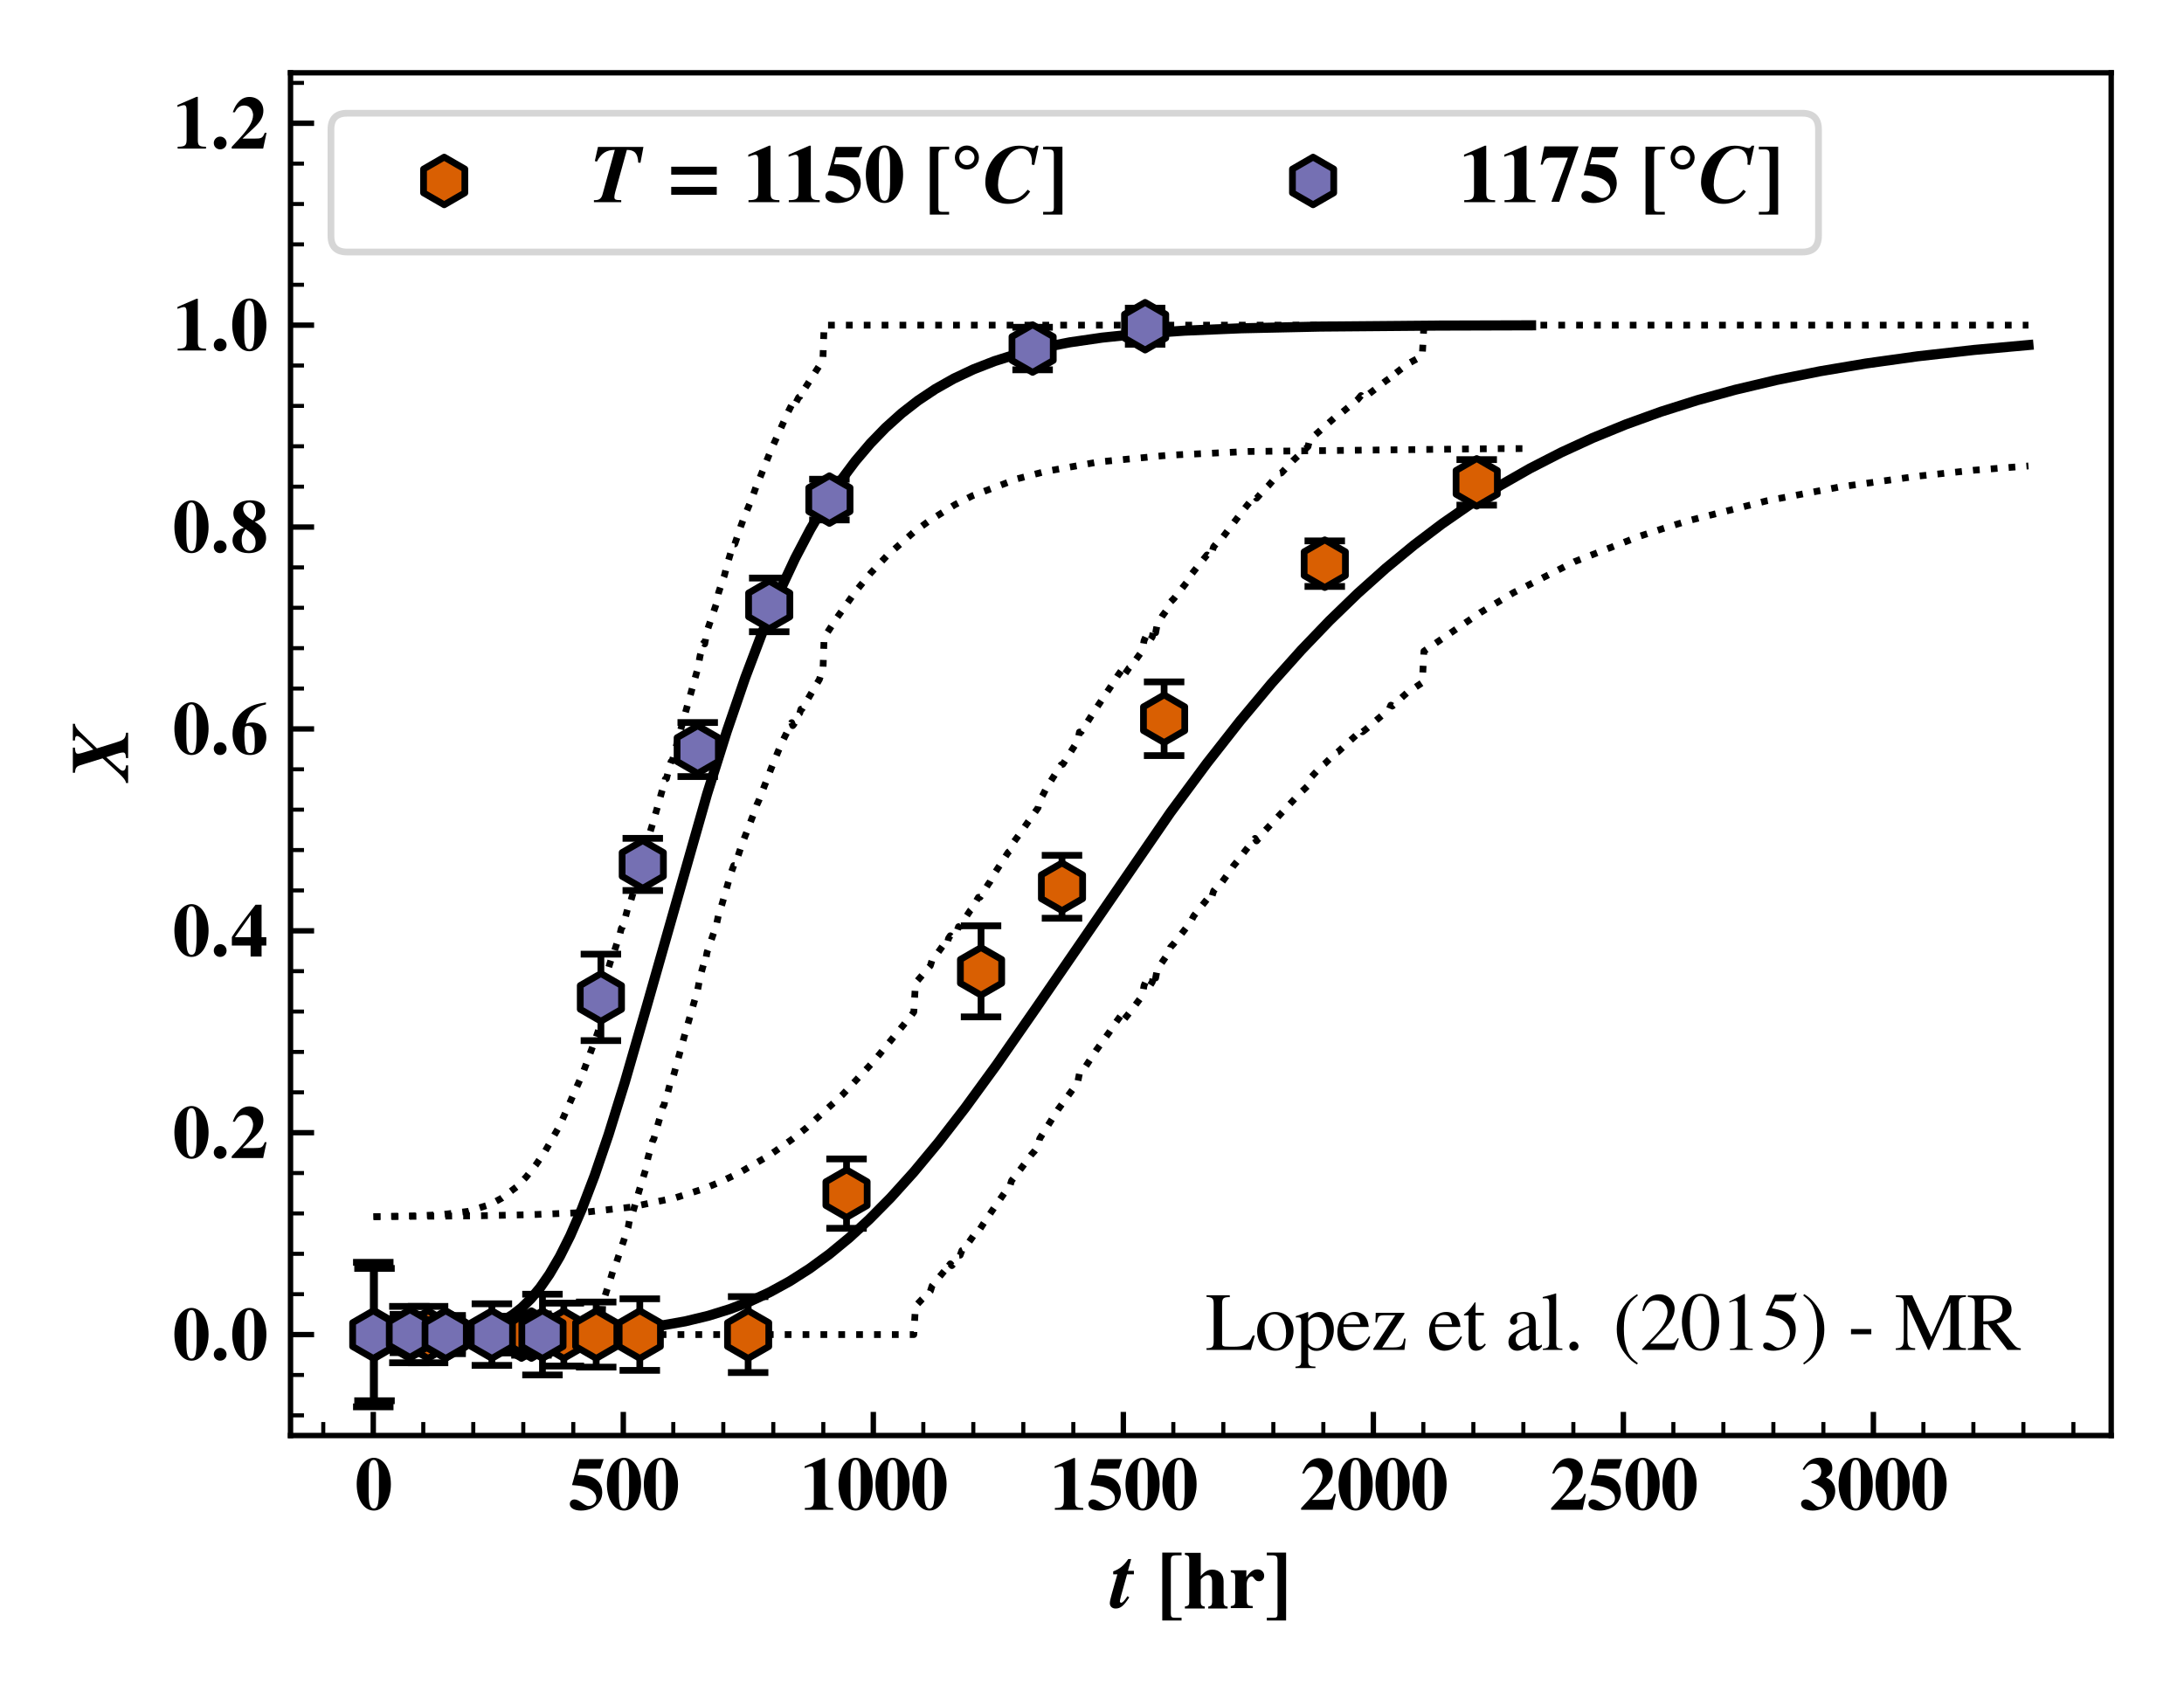 <?xml version="1.0" encoding="utf-8" standalone="no"?>
<!DOCTYPE svg PUBLIC "-//W3C//DTD SVG 1.1//EN"
  "http://www.w3.org/Graphics/SVG/1.1/DTD/svg11.dtd">
<svg xmlns:xlink="http://www.w3.org/1999/xlink" width="324pt" height="252pt" viewBox="0 0 324 252" xmlns="http://www.w3.org/2000/svg" version="1.1">
 <defs>
  <style type="text/css">*{stroke-linejoin: round; stroke-linecap: butt}</style>
 </defs>
 <g id="figure_1">
  <g id="patch_1">
   <path d="M 0 252 
L 324 252 
L 324 0 
L 0 0 
z
" style="fill: #ffffff"/>
  </g>
  <g id="axes_1">
   <g id="patch_2">
    <path d="M 43.098 212.997 
L 313.2 212.997 
L 313.2 10.8 
L 43.098 10.8 
z
" style="fill: #ffffff"/>
   </g>
   <g id="matplotlib.axis_1">
    <g id="xtick_1">
     <g id="line2d_1">
      <defs>
       <path id="me44747e621" d="M 0 0 
L 0 -3.5 
" style="stroke: #000000; stroke-width: 0.8"/>
      </defs>
      <g>
       <use xlink:href="#me44747e621" x="55.375" y="212.997" style="stroke: #000000; stroke-width: 0.8"/>
      </g>
     </g>
     <g id="text_1">
      <!-- $\mathdefault{0}$ -->
      <g transform="translate(52.648 224.02) scale(0.11 -0.11)">
       <defs>
        <path id="TeXGyreTermesX-Bold-30" d="M 3046 2166 
C 3046 3440 2426 4403 1600 4403 
C 1184 4403 762 4123 499 3664 
C 294 3313 154 2714 154 2185 
C 154 873 755 -64 1606 -64 
C 2432 -64 3046 886 3046 2166 
z
M 2035 1434 
C 2035 1058 1984 561 1926 389 
C 1856 203 1754 114 1606 114 
C 1286 114 1165 491 1165 1434 
L 1165 2892 
C 1165 3855 1286 4224 1594 4224 
C 1907 4224 2035 3829 2035 2892 
L 2035 1434 
z
" transform="scale(0.016)"/>
       </defs>
       <use xlink:href="#TeXGyreTermesX-Bold-30" transform="scale(0.996)"/>
      </g>
     </g>
    </g>
    <g id="xtick_2">
     <g id="line2d_2">
      <g>
       <use xlink:href="#me44747e621" x="92.466" y="212.997" style="stroke: #000000; stroke-width: 0.8"/>
      </g>
     </g>
     <g id="text_2">
      <!-- $\mathdefault{500}$ -->
      <g transform="translate(84.284 224.02) scale(0.11 -0.11)">
       <defs>
        <path id="TeXGyreTermesX-Bold-35" d="M 3008 4288 
L 947 4288 
L 326 2093 
C 934 2049 1197 2010 1478 1921 
C 2048 1743 2387 1381 2387 960 
C 2387 604 2106 324 1747 324 
C 1600 324 1427 400 1171 591 
C 896 795 704 877 538 877 
C 307 877 141 718 141 496 
C 141 159 512 -64 1082 -64 
C 2138 -64 2886 575 2886 1476 
C 2886 2140 2477 2652 1779 2850 
C 1536 2920 1338 2946 813 2946 
L 954 3481 
L 2733 3481 
L 3008 4288 
z
" transform="scale(0.016)"/>
       </defs>
       <use xlink:href="#TeXGyreTermesX-Bold-35" transform="scale(0.996)"/>
       <use xlink:href="#TeXGyreTermesX-Bold-30" transform="translate(49.813 0) scale(0.996)"/>
       <use xlink:href="#TeXGyreTermesX-Bold-30" transform="translate(99.626 0) scale(0.996)"/>
      </g>
     </g>
    </g>
    <g id="xtick_3">
     <g id="line2d_3">
      <g>
       <use xlink:href="#me44747e621" x="129.557" y="212.997" style="stroke: #000000; stroke-width: 0.8"/>
      </g>
     </g>
     <g id="text_3">
      <!-- $\mathdefault{1000}$ -->
      <g transform="translate(118.648 224.02) scale(0.11 -0.11)">
       <defs>
        <path id="TeXGyreTermesX-Bold-31" d="M 2829 0 
L 2829 159 
C 2246 159 2138 255 2138 746 
L 2138 4384 
L 2029 4384 
L 416 3686 
L 416 3521 
C 474 3540 525 3559 544 3572 
C 717 3635 877 3680 960 3680 
C 1120 3680 1190 3540 1190 3241 
L 1190 790 
C 1190 267 1062 159 429 159 
L 429 0 
L 2829 0 
z
" transform="scale(0.016)"/>
       </defs>
       <use xlink:href="#TeXGyreTermesX-Bold-31" transform="scale(0.996)"/>
       <use xlink:href="#TeXGyreTermesX-Bold-30" transform="translate(49.813 0) scale(0.996)"/>
       <use xlink:href="#TeXGyreTermesX-Bold-30" transform="translate(99.626 0) scale(0.996)"/>
       <use xlink:href="#TeXGyreTermesX-Bold-30" transform="translate(149.44 0) scale(0.996)"/>
      </g>
     </g>
    </g>
    <g id="xtick_4">
     <g id="line2d_4">
      <g>
       <use xlink:href="#me44747e621" x="166.648" y="212.997" style="stroke: #000000; stroke-width: 0.8"/>
      </g>
     </g>
     <g id="text_4">
      <!-- $\mathdefault{1500}$ -->
      <g transform="translate(155.738 224.02) scale(0.11 -0.11)">
       <use xlink:href="#TeXGyreTermesX-Bold-31" transform="scale(0.996)"/>
       <use xlink:href="#TeXGyreTermesX-Bold-35" transform="translate(49.813 0) scale(0.996)"/>
       <use xlink:href="#TeXGyreTermesX-Bold-30" transform="translate(99.626 0) scale(0.996)"/>
       <use xlink:href="#TeXGyreTermesX-Bold-30" transform="translate(149.44 0) scale(0.996)"/>
      </g>
     </g>
    </g>
    <g id="xtick_5">
     <g id="line2d_5">
      <g>
       <use xlink:href="#me44747e621" x="203.738" y="212.997" style="stroke: #000000; stroke-width: 0.8"/>
      </g>
     </g>
     <g id="text_5">
      <!-- $\mathdefault{2000}$ -->
      <g transform="translate(192.829 224.02) scale(0.11 -0.11)">
       <defs>
        <path id="TeXGyreTermesX-Bold-32" d="M 3059 1341 
L 2906 1341 
C 2720 884 2643 846 1990 846 
L 1024 846 
L 2061 1824 
C 2566 2301 2790 2726 2790 3210 
C 2790 3889 2298 4373 1606 4373 
C 1286 4373 979 4245 755 4016 
C 506 3768 378 3552 198 3075 
L 378 3075 
C 576 3469 813 3648 1158 3648 
C 1440 3648 1651 3527 1792 3298 
C 1869 3164 1920 2987 1920 2841 
C 1920 2561 1798 2211 1594 1900 
C 1267 1405 1043 1137 109 146 
L 109 0 
L 2771 0 
L 3059 1341 
z
" transform="scale(0.016)"/>
       </defs>
       <use xlink:href="#TeXGyreTermesX-Bold-32" transform="scale(0.996)"/>
       <use xlink:href="#TeXGyreTermesX-Bold-30" transform="translate(49.813 0) scale(0.996)"/>
       <use xlink:href="#TeXGyreTermesX-Bold-30" transform="translate(99.626 0) scale(0.996)"/>
       <use xlink:href="#TeXGyreTermesX-Bold-30" transform="translate(149.44 0) scale(0.996)"/>
      </g>
     </g>
    </g>
    <g id="xtick_6">
     <g id="line2d_6">
      <g>
       <use xlink:href="#me44747e621" x="240.829" y="212.997" style="stroke: #000000; stroke-width: 0.8"/>
      </g>
     </g>
     <g id="text_6">
      <!-- $\mathdefault{2500}$ -->
      <g transform="translate(229.92 224.02) scale(0.11 -0.11)">
       <use xlink:href="#TeXGyreTermesX-Bold-32" transform="scale(0.996)"/>
       <use xlink:href="#TeXGyreTermesX-Bold-35" transform="translate(49.813 0) scale(0.996)"/>
       <use xlink:href="#TeXGyreTermesX-Bold-30" transform="translate(99.626 0) scale(0.996)"/>
       <use xlink:href="#TeXGyreTermesX-Bold-30" transform="translate(149.44 0) scale(0.996)"/>
      </g>
     </g>
    </g>
    <g id="xtick_7">
     <g id="line2d_7">
      <g>
       <use xlink:href="#me44747e621" x="277.92" y="212.997" style="stroke: #000000; stroke-width: 0.8"/>
      </g>
     </g>
     <g id="text_7">
      <!-- $\mathdefault{3000}$ -->
      <g transform="translate(267.011 224.02) scale(0.11 -0.11)">
       <defs>
        <path id="TeXGyreTermesX-Bold-33" d="M 2995 1596 
C 2995 1889 2899 2164 2714 2387 
C 2579 2540 2470 2617 2214 2732 
C 2624 2981 2746 3165 2746 3541 
C 2746 4090 2355 4416 1702 4416 
C 1069 4416 589 4097 237 3440 
L 371 3364 
C 614 3753 826 3900 1158 3900 
C 1562 3900 1811 3645 1811 3242 
C 1811 2822 1587 2598 979 2406 
L 979 2297 
C 1510 2112 1722 2004 1952 1786 
C 2150 1601 2266 1314 2266 1007 
C 2266 548 2022 254 1638 254 
C 1485 254 1363 324 1152 528 
C 902 778 710 880 518 880 
C 275 880 102 728 102 510 
C 102 166 493 -64 1082 -64 
C 2150 -64 2995 664 2995 1596 
z
" transform="scale(0.016)"/>
       </defs>
       <use xlink:href="#TeXGyreTermesX-Bold-33" transform="scale(0.996)"/>
       <use xlink:href="#TeXGyreTermesX-Bold-30" transform="translate(49.813 0) scale(0.996)"/>
       <use xlink:href="#TeXGyreTermesX-Bold-30" transform="translate(99.626 0) scale(0.996)"/>
       <use xlink:href="#TeXGyreTermesX-Bold-30" transform="translate(149.44 0) scale(0.996)"/>
      </g>
     </g>
    </g>
    <g id="xtick_8">
     <g id="line2d_8">
      <defs>
       <path id="m2741f0bd1e" d="M 0 0 
L 0 -2 
" style="stroke: #000000; stroke-width: 0.6"/>
      </defs>
      <g>
       <use xlink:href="#m2741f0bd1e" x="47.957" y="212.997" style="stroke: #000000; stroke-width: 0.6"/>
      </g>
     </g>
    </g>
    <g id="xtick_9">
     <g id="line2d_9">
      <g>
       <use xlink:href="#m2741f0bd1e" x="62.793" y="212.997" style="stroke: #000000; stroke-width: 0.6"/>
      </g>
     </g>
    </g>
    <g id="xtick_10">
     <g id="line2d_10">
      <g>
       <use xlink:href="#m2741f0bd1e" x="70.212" y="212.997" style="stroke: #000000; stroke-width: 0.6"/>
      </g>
     </g>
    </g>
    <g id="xtick_11">
     <g id="line2d_11">
      <g>
       <use xlink:href="#m2741f0bd1e" x="77.63" y="212.997" style="stroke: #000000; stroke-width: 0.6"/>
      </g>
     </g>
    </g>
    <g id="xtick_12">
     <g id="line2d_12">
      <g>
       <use xlink:href="#m2741f0bd1e" x="85.048" y="212.997" style="stroke: #000000; stroke-width: 0.6"/>
      </g>
     </g>
    </g>
    <g id="xtick_13">
     <g id="line2d_13">
      <g>
       <use xlink:href="#m2741f0bd1e" x="99.884" y="212.997" style="stroke: #000000; stroke-width: 0.6"/>
      </g>
     </g>
    </g>
    <g id="xtick_14">
     <g id="line2d_14">
      <g>
       <use xlink:href="#m2741f0bd1e" x="107.302" y="212.997" style="stroke: #000000; stroke-width: 0.6"/>
      </g>
     </g>
    </g>
    <g id="xtick_15">
     <g id="line2d_15">
      <g>
       <use xlink:href="#m2741f0bd1e" x="114.72" y="212.997" style="stroke: #000000; stroke-width: 0.6"/>
      </g>
     </g>
    </g>
    <g id="xtick_16">
     <g id="line2d_16">
      <g>
       <use xlink:href="#m2741f0bd1e" x="122.139" y="212.997" style="stroke: #000000; stroke-width: 0.6"/>
      </g>
     </g>
    </g>
    <g id="xtick_17">
     <g id="line2d_17">
      <g>
       <use xlink:href="#m2741f0bd1e" x="136.975" y="212.997" style="stroke: #000000; stroke-width: 0.6"/>
      </g>
     </g>
    </g>
    <g id="xtick_18">
     <g id="line2d_18">
      <g>
       <use xlink:href="#m2741f0bd1e" x="144.393" y="212.997" style="stroke: #000000; stroke-width: 0.6"/>
      </g>
     </g>
    </g>
    <g id="xtick_19">
     <g id="line2d_19">
      <g>
       <use xlink:href="#m2741f0bd1e" x="151.811" y="212.997" style="stroke: #000000; stroke-width: 0.6"/>
      </g>
     </g>
    </g>
    <g id="xtick_20">
     <g id="line2d_20">
      <g>
       <use xlink:href="#m2741f0bd1e" x="159.229" y="212.997" style="stroke: #000000; stroke-width: 0.6"/>
      </g>
     </g>
    </g>
    <g id="xtick_21">
     <g id="line2d_21">
      <g>
       <use xlink:href="#m2741f0bd1e" x="174.066" y="212.997" style="stroke: #000000; stroke-width: 0.6"/>
      </g>
     </g>
    </g>
    <g id="xtick_22">
     <g id="line2d_22">
      <g>
       <use xlink:href="#m2741f0bd1e" x="181.484" y="212.997" style="stroke: #000000; stroke-width: 0.6"/>
      </g>
     </g>
    </g>
    <g id="xtick_23">
     <g id="line2d_23">
      <g>
       <use xlink:href="#m2741f0bd1e" x="188.902" y="212.997" style="stroke: #000000; stroke-width: 0.6"/>
      </g>
     </g>
    </g>
    <g id="xtick_24">
     <g id="line2d_24">
      <g>
       <use xlink:href="#m2741f0bd1e" x="196.32" y="212.997" style="stroke: #000000; stroke-width: 0.6"/>
      </g>
     </g>
    </g>
    <g id="xtick_25">
     <g id="line2d_25">
      <g>
       <use xlink:href="#m2741f0bd1e" x="211.156" y="212.997" style="stroke: #000000; stroke-width: 0.6"/>
      </g>
     </g>
    </g>
    <g id="xtick_26">
     <g id="line2d_26">
      <g>
       <use xlink:href="#m2741f0bd1e" x="218.575" y="212.997" style="stroke: #000000; stroke-width: 0.6"/>
      </g>
     </g>
    </g>
    <g id="xtick_27">
     <g id="line2d_27">
      <g>
       <use xlink:href="#m2741f0bd1e" x="225.993" y="212.997" style="stroke: #000000; stroke-width: 0.6"/>
      </g>
     </g>
    </g>
    <g id="xtick_28">
     <g id="line2d_28">
      <g>
       <use xlink:href="#m2741f0bd1e" x="233.411" y="212.997" style="stroke: #000000; stroke-width: 0.6"/>
      </g>
     </g>
    </g>
    <g id="xtick_29">
     <g id="line2d_29">
      <g>
       <use xlink:href="#m2741f0bd1e" x="248.247" y="212.997" style="stroke: #000000; stroke-width: 0.6"/>
      </g>
     </g>
    </g>
    <g id="xtick_30">
     <g id="line2d_30">
      <g>
       <use xlink:href="#m2741f0bd1e" x="255.665" y="212.997" style="stroke: #000000; stroke-width: 0.6"/>
      </g>
     </g>
    </g>
    <g id="xtick_31">
     <g id="line2d_31">
      <g>
       <use xlink:href="#m2741f0bd1e" x="263.084" y="212.997" style="stroke: #000000; stroke-width: 0.6"/>
      </g>
     </g>
    </g>
    <g id="xtick_32">
     <g id="line2d_32">
      <g>
       <use xlink:href="#m2741f0bd1e" x="270.502" y="212.997" style="stroke: #000000; stroke-width: 0.6"/>
      </g>
     </g>
    </g>
    <g id="xtick_33">
     <g id="line2d_33">
      <g>
       <use xlink:href="#m2741f0bd1e" x="285.338" y="212.997" style="stroke: #000000; stroke-width: 0.6"/>
      </g>
     </g>
    </g>
    <g id="xtick_34">
     <g id="line2d_34">
      <g>
       <use xlink:href="#m2741f0bd1e" x="292.756" y="212.997" style="stroke: #000000; stroke-width: 0.6"/>
      </g>
     </g>
    </g>
    <g id="xtick_35">
     <g id="line2d_35">
      <g>
       <use xlink:href="#m2741f0bd1e" x="300.174" y="212.997" style="stroke: #000000; stroke-width: 0.6"/>
      </g>
     </g>
    </g>
    <g id="xtick_36">
     <g id="line2d_36">
      <g>
       <use xlink:href="#m2741f0bd1e" x="307.593" y="212.997" style="stroke: #000000; stroke-width: 0.6"/>
      </g>
     </g>
    </g>
    <g id="text_8">
     <!-- $t$ \textbf{[hr]} -->
     <g transform="translate(164.777 238.606) scale(0.12 -0.12)">
      <defs>
       <path id="NewTXBMI-74" d="M 1440 837 
L 1299 926 
C 1082 588 915 415 813 415 
C 762 415 710 460 710 511 
C 710 632 826 1073 1056 1864 
L 1267 2624 
L 1798 2624 
L 1798 2893 
L 1338 2893 
L 1587 3808 
L 1363 3808 
C 1018 3303 698 3037 192 2848 
L 192 2624 
L 518 2624 
L 83 1105 
C -13 773 -70 499 -70 383 
C -70 135 109 -32 378 -32 
C 762 -32 1018 180 1440 837 
z
" transform="scale(0.016)"/>
       <path id="TeXGyreTermesX-Bold-5b" d="M 1926 -960 
L 1926 -750 
L 1414 -750 
C 1152 -750 1094 -686 1094 -413 
L 1094 3650 
C 1094 4020 1165 4096 1523 4096 
L 1926 4096 
L 1926 4306 
L 429 4306 
L 429 -960 
L 1926 -960 
z
" transform="scale(0.016)"/>
       <path id="TeXGyreTermesX-Bold-68" d="M 3418 -32 
L 3418 121 
C 3187 140 3104 235 3104 503 
L 3104 2086 
C 3104 2635 2765 2986 2240 2986 
C 1901 2986 1664 2859 1331 2490 
L 1331 4288 
L 102 4288 
L 102 4134 
C 397 4076 442 4024 442 3763 
L 442 504 
C 442 236 390 178 102 121 
L 102 -32 
L 1645 -32 
L 1645 121 
C 1408 152 1331 249 1331 485 
L 1331 2190 
C 1331 2216 1376 2279 1440 2336 
C 1581 2484 1734 2560 1882 2560 
C 2106 2560 2214 2387 2214 2030 
L 2214 484 
C 2214 249 2131 146 1914 121 
L 1914 -32 
L 3418 -32 
z
" transform="scale(0.016)"/>
       <path id="TeXGyreTermesX-Bold-72" d="M 2778 2512 
C 2778 2798 2560 3008 2259 3008 
C 1939 3008 1696 2836 1395 2410 
L 1395 2932 
L 186 2932 
L 186 2779 
C 461 2741 531 2658 531 2404 
L 531 533 
C 531 272 467 203 186 152 
L 186 0 
L 1888 0 
L 1888 165 
C 1498 165 1421 248 1421 645 
L 1421 1854 
C 1421 2186 1600 2461 1811 2461 
C 1862 2461 1920 2417 1990 2315 
C 2112 2143 2208 2086 2374 2086 
C 2611 2086 2778 2264 2778 2512 
z
" transform="scale(0.016)"/>
       <path id="TeXGyreTermesX-Bold-5d" d="M 1702 -960 
L 1702 4306 
L 205 4306 
L 205 4096 
L 608 4096 
C 966 4096 1037 4020 1037 3650 
L 1037 -413 
C 1037 -693 986 -750 717 -750 
L 205 -750 
L 205 -960 
L 1702 -960 
z
" transform="scale(0.016)"/>
      </defs>
      <use xlink:href="#NewTXBMI-74" transform="scale(0.996)"/>
      <use xlink:href="#TeXGyreTermesX-Bold-5b" transform="translate(56.887 0) scale(0.996)"/>
      <use xlink:href="#TeXGyreTermesX-Bold-68" transform="translate(90.062 0) scale(0.996)"/>
      <use xlink:href="#TeXGyreTermesX-Bold-72" transform="translate(145.455 0) scale(0.996)"/>
      <use xlink:href="#TeXGyreTermesX-Bold-5d" transform="translate(189.689 0) scale(0.996)"/>
     </g>
    </g>
   </g>
   <g id="matplotlib.axis_2">
    <g id="ytick_1">
     <g id="line2d_37">
      <defs>
       <path id="ma5370ecc7b" d="M 0 0 
L 3.5 0 
" style="stroke: #000000; stroke-width: 0.8"/>
      </defs>
      <g>
       <use xlink:href="#ma5370ecc7b" x="43.098" y="198.02" style="stroke: #000000; stroke-width: 0.8"/>
      </g>
     </g>
     <g id="text_9">
      <!-- $\mathdefault{0.0}$ -->
      <g transform="translate(25.601 201.781) scale(0.11 -0.11)">
       <defs>
        <path id="NewTXBMI-93" d="M 1344 473 
C 1344 768 1101 1017 800 1017 
C 493 1017 262 761 262 473 
C 262 173 493 -64 800 -64 
C 1101 -64 1344 166 1344 473 
z
" transform="scale(0.016)"/>
       </defs>
       <use xlink:href="#TeXGyreTermesX-Bold-30" transform="scale(0.996)"/>
       <use xlink:href="#NewTXBMI-93" transform="translate(51.407 0) scale(0.996)"/>
       <use xlink:href="#TeXGyreTermesX-Bold-30" transform="translate(78.007 0) scale(0.996)"/>
      </g>
     </g>
    </g>
    <g id="ytick_2">
     <g id="line2d_38">
      <g>
       <use xlink:href="#ma5370ecc7b" x="43.098" y="168.064" style="stroke: #000000; stroke-width: 0.8"/>
      </g>
     </g>
     <g id="text_10">
      <!-- $\mathdefault{0.2}$ -->
      <g transform="translate(25.601 171.826) scale(0.11 -0.11)">
       <use xlink:href="#TeXGyreTermesX-Bold-30" transform="scale(0.996)"/>
       <use xlink:href="#NewTXBMI-93" transform="translate(51.407 0) scale(0.996)"/>
       <use xlink:href="#TeXGyreTermesX-Bold-32" transform="translate(78.007 0) scale(0.996)"/>
      </g>
     </g>
    </g>
    <g id="ytick_3">
     <g id="line2d_39">
      <g>
       <use xlink:href="#ma5370ecc7b" x="43.098" y="138.109" style="stroke: #000000; stroke-width: 0.8"/>
      </g>
     </g>
     <g id="text_11">
      <!-- $\mathdefault{0.4}$ -->
      <g transform="translate(25.601 141.871) scale(0.11 -0.11)">
       <defs>
        <path id="TeXGyreTermesX-Bold-34" d="M 3040 896 
L 3040 1602 
L 2637 1602 
L 2637 4352 
L 2125 4352 
L 1747 3863 
C 928 2803 506 2219 122 1615 
L 122 896 
L 1709 896 
L 1709 -32 
L 2637 -32 
L 2637 896 
L 3040 896 
z
M 1722 1602 
L 384 1602 
L 1722 3488 
L 1722 1602 
z
" transform="scale(0.016)"/>
       </defs>
       <use xlink:href="#TeXGyreTermesX-Bold-30" transform="scale(0.996)"/>
       <use xlink:href="#NewTXBMI-93" transform="translate(51.407 0) scale(0.996)"/>
       <use xlink:href="#TeXGyreTermesX-Bold-34" transform="translate(78.007 0) scale(0.996)"/>
      </g>
     </g>
    </g>
    <g id="ytick_4">
     <g id="line2d_40">
      <g>
       <use xlink:href="#ma5370ecc7b" x="43.098" y="108.154" style="stroke: #000000; stroke-width: 0.8"/>
      </g>
     </g>
     <g id="text_12">
      <!-- $\mathdefault{0.6}$ -->
      <g transform="translate(25.601 111.916) scale(0.11 -0.11)">
       <defs>
        <path id="TeXGyreTermesX-Bold-36" d="M 3040 1427 
C 3040 2193 2573 2688 1843 2688 
C 1638 2688 1498 2663 1306 2580 
C 1542 3515 2074 4030 3008 4221 
L 3008 4387 
C 2157 4266 1760 4126 1274 3796 
C 557 3307 179 2596 179 1752 
C 179 654 768 -64 1664 -64 
C 2458 -64 3040 564 3040 1427 
z
M 2067 1046 
C 2067 298 1990 108 1677 108 
C 1530 108 1414 172 1350 291 
C 1242 501 1178 964 1178 1553 
C 1178 1946 1216 2307 1261 2339 
C 1312 2377 1402 2402 1491 2402 
C 1920 2402 2067 2054 2067 1046 
z
" transform="scale(0.016)"/>
       </defs>
       <use xlink:href="#TeXGyreTermesX-Bold-30" transform="scale(0.996)"/>
       <use xlink:href="#NewTXBMI-93" transform="translate(51.407 0) scale(0.996)"/>
       <use xlink:href="#TeXGyreTermesX-Bold-36" transform="translate(78.007 0) scale(0.996)"/>
      </g>
     </g>
    </g>
    <g id="ytick_5">
     <g id="line2d_41">
      <g>
       <use xlink:href="#ma5370ecc7b" x="43.098" y="78.199" style="stroke: #000000; stroke-width: 0.8"/>
      </g>
     </g>
     <g id="text_13">
      <!-- $\mathdefault{0.8}$ -->
      <g transform="translate(25.601 81.961) scale(0.11 -0.11)">
       <defs>
        <path id="TeXGyreTermesX-Bold-38" d="M 3021 1212 
C 3021 1768 2746 2164 2061 2597 
C 2675 2815 2931 3075 2931 3483 
C 2931 4051 2445 4409 1683 4409 
C 819 4409 250 3961 250 3292 
C 250 2814 506 2462 1139 2086 
C 774 1965 627 1881 461 1722 
C 275 1543 179 1301 179 1020 
C 179 370 723 -64 1536 -64 
C 2426 -64 3021 447 3021 1212 
z
M 2170 3439 
C 2170 3139 2118 2993 1907 2712 
C 1370 2986 1075 3337 1075 3694 
C 1075 3994 1306 4224 1606 4224 
C 1965 4224 2170 3937 2170 3439 
z
M 2131 829 
C 2131 402 1920 140 1574 140 
C 1184 140 954 478 954 1046 
C 954 1397 1024 1595 1280 1971 
C 1978 1505 2131 1301 2131 829 
z
" transform="scale(0.016)"/>
       </defs>
       <use xlink:href="#TeXGyreTermesX-Bold-30" transform="scale(0.996)"/>
       <use xlink:href="#NewTXBMI-93" transform="translate(51.407 0) scale(0.996)"/>
       <use xlink:href="#TeXGyreTermesX-Bold-38" transform="translate(78.007 0) scale(0.996)"/>
      </g>
     </g>
    </g>
    <g id="ytick_6">
     <g id="line2d_42">
      <g>
       <use xlink:href="#ma5370ecc7b" x="43.098" y="48.244" style="stroke: #000000; stroke-width: 0.8"/>
      </g>
     </g>
     <g id="text_14">
      <!-- $\mathdefault{1.0}$ -->
      <g transform="translate(25.601 52.006) scale(0.11 -0.11)">
       <use xlink:href="#TeXGyreTermesX-Bold-31" transform="scale(0.996)"/>
       <use xlink:href="#NewTXBMI-93" transform="translate(51.407 0) scale(0.996)"/>
       <use xlink:href="#TeXGyreTermesX-Bold-30" transform="translate(78.007 0) scale(0.996)"/>
      </g>
     </g>
    </g>
    <g id="ytick_7">
     <g id="line2d_43">
      <g>
       <use xlink:href="#ma5370ecc7b" x="43.098" y="18.289" style="stroke: #000000; stroke-width: 0.8"/>
      </g>
     </g>
     <g id="text_15">
      <!-- $\mathdefault{1.2}$ -->
      <g transform="translate(25.601 22.05) scale(0.11 -0.11)">
       <use xlink:href="#TeXGyreTermesX-Bold-31" transform="scale(0.996)"/>
       <use xlink:href="#NewTXBMI-93" transform="translate(51.407 0) scale(0.996)"/>
       <use xlink:href="#TeXGyreTermesX-Bold-32" transform="translate(78.007 0) scale(0.996)"/>
      </g>
     </g>
    </g>
    <g id="ytick_8">
     <g id="line2d_44">
      <defs>
       <path id="m302e89a4fc" d="M 0 0 
L 2 0 
" style="stroke: #000000; stroke-width: 0.6"/>
      </defs>
      <g>
       <use xlink:href="#m302e89a4fc" x="43.098" y="210.002" style="stroke: #000000; stroke-width: 0.6"/>
      </g>
     </g>
    </g>
    <g id="ytick_9">
     <g id="line2d_45">
      <g>
       <use xlink:href="#m302e89a4fc" x="43.098" y="204.011" style="stroke: #000000; stroke-width: 0.6"/>
      </g>
     </g>
    </g>
    <g id="ytick_10">
     <g id="line2d_46">
      <g>
       <use xlink:href="#m302e89a4fc" x="43.098" y="192.029" style="stroke: #000000; stroke-width: 0.6"/>
      </g>
     </g>
    </g>
    <g id="ytick_11">
     <g id="line2d_47">
      <g>
       <use xlink:href="#m302e89a4fc" x="43.098" y="186.038" style="stroke: #000000; stroke-width: 0.6"/>
      </g>
     </g>
    </g>
    <g id="ytick_12">
     <g id="line2d_48">
      <g>
       <use xlink:href="#m302e89a4fc" x="43.098" y="180.047" style="stroke: #000000; stroke-width: 0.6"/>
      </g>
     </g>
    </g>
    <g id="ytick_13">
     <g id="line2d_49">
      <g>
       <use xlink:href="#m302e89a4fc" x="43.098" y="174.055" style="stroke: #000000; stroke-width: 0.6"/>
      </g>
     </g>
    </g>
    <g id="ytick_14">
     <g id="line2d_50">
      <g>
       <use xlink:href="#m302e89a4fc" x="43.098" y="162.073" style="stroke: #000000; stroke-width: 0.6"/>
      </g>
     </g>
    </g>
    <g id="ytick_15">
     <g id="line2d_51">
      <g>
       <use xlink:href="#m302e89a4fc" x="43.098" y="156.082" style="stroke: #000000; stroke-width: 0.6"/>
      </g>
     </g>
    </g>
    <g id="ytick_16">
     <g id="line2d_52">
      <g>
       <use xlink:href="#m302e89a4fc" x="43.098" y="150.091" style="stroke: #000000; stroke-width: 0.6"/>
      </g>
     </g>
    </g>
    <g id="ytick_17">
     <g id="line2d_53">
      <g>
       <use xlink:href="#m302e89a4fc" x="43.098" y="144.1" style="stroke: #000000; stroke-width: 0.6"/>
      </g>
     </g>
    </g>
    <g id="ytick_18">
     <g id="line2d_54">
      <g>
       <use xlink:href="#m302e89a4fc" x="43.098" y="132.118" style="stroke: #000000; stroke-width: 0.6"/>
      </g>
     </g>
    </g>
    <g id="ytick_19">
     <g id="line2d_55">
      <g>
       <use xlink:href="#m302e89a4fc" x="43.098" y="126.127" style="stroke: #000000; stroke-width: 0.6"/>
      </g>
     </g>
    </g>
    <g id="ytick_20">
     <g id="line2d_56">
      <g>
       <use xlink:href="#m302e89a4fc" x="43.098" y="120.136" style="stroke: #000000; stroke-width: 0.6"/>
      </g>
     </g>
    </g>
    <g id="ytick_21">
     <g id="line2d_57">
      <g>
       <use xlink:href="#m302e89a4fc" x="43.098" y="114.145" style="stroke: #000000; stroke-width: 0.6"/>
      </g>
     </g>
    </g>
    <g id="ytick_22">
     <g id="line2d_58">
      <g>
       <use xlink:href="#m302e89a4fc" x="43.098" y="102.163" style="stroke: #000000; stroke-width: 0.6"/>
      </g>
     </g>
    </g>
    <g id="ytick_23">
     <g id="line2d_59">
      <g>
       <use xlink:href="#m302e89a4fc" x="43.098" y="96.172" style="stroke: #000000; stroke-width: 0.6"/>
      </g>
     </g>
    </g>
    <g id="ytick_24">
     <g id="line2d_60">
      <g>
       <use xlink:href="#m302e89a4fc" x="43.098" y="90.181" style="stroke: #000000; stroke-width: 0.6"/>
      </g>
     </g>
    </g>
    <g id="ytick_25">
     <g id="line2d_61">
      <g>
       <use xlink:href="#m302e89a4fc" x="43.098" y="84.19" style="stroke: #000000; stroke-width: 0.6"/>
      </g>
     </g>
    </g>
    <g id="ytick_26">
     <g id="line2d_62">
      <g>
       <use xlink:href="#m302e89a4fc" x="43.098" y="72.208" style="stroke: #000000; stroke-width: 0.6"/>
      </g>
     </g>
    </g>
    <g id="ytick_27">
     <g id="line2d_63">
      <g>
       <use xlink:href="#m302e89a4fc" x="43.098" y="66.217" style="stroke: #000000; stroke-width: 0.6"/>
      </g>
     </g>
    </g>
    <g id="ytick_28">
     <g id="line2d_64">
      <g>
       <use xlink:href="#m302e89a4fc" x="43.098" y="60.226" style="stroke: #000000; stroke-width: 0.6"/>
      </g>
     </g>
    </g>
    <g id="ytick_29">
     <g id="line2d_65">
      <g>
       <use xlink:href="#m302e89a4fc" x="43.098" y="54.235" style="stroke: #000000; stroke-width: 0.6"/>
      </g>
     </g>
    </g>
    <g id="ytick_30">
     <g id="line2d_66">
      <g>
       <use xlink:href="#m302e89a4fc" x="43.098" y="42.253" style="stroke: #000000; stroke-width: 0.6"/>
      </g>
     </g>
    </g>
    <g id="ytick_31">
     <g id="line2d_67">
      <g>
       <use xlink:href="#m302e89a4fc" x="43.098" y="36.262" style="stroke: #000000; stroke-width: 0.6"/>
      </g>
     </g>
    </g>
    <g id="ytick_32">
     <g id="line2d_68">
      <g>
       <use xlink:href="#m302e89a4fc" x="43.098" y="30.271" style="stroke: #000000; stroke-width: 0.6"/>
      </g>
     </g>
    </g>
    <g id="ytick_33">
     <g id="line2d_69">
      <g>
       <use xlink:href="#m302e89a4fc" x="43.098" y="24.28" style="stroke: #000000; stroke-width: 0.6"/>
      </g>
     </g>
    </g>
    <g id="ytick_34">
     <g id="line2d_70">
      <g>
       <use xlink:href="#m302e89a4fc" x="43.098" y="12.298" style="stroke: #000000; stroke-width: 0.6"/>
      </g>
     </g>
    </g>
    <g id="text_16">
     <!-- $X$ -->
     <g transform="translate(19.007 115.886) rotate(-90) scale(0.12 -0.12)">
      <defs>
       <path id="NewTXBMI-5e" d="M 3750 0 
L 3750 160 
C 3290 211 3194 301 3008 903 
L 2534 2423 
L 3808 3737 
C 4090 4019 4211 4096 4442 4128 
L 4442 4288 
L 3142 4288 
L 3142 4128 
L 3283 4115 
C 3430 4102 3494 4057 3494 3961 
C 3494 3846 3379 3685 3046 3333 
L 2445 2698 
C 2381 2910 2362 2986 2336 3050 
C 2189 3506 2118 3782 2118 3878 
C 2118 4025 2189 4083 2400 4108 
L 2592 4128 
L 2592 4288 
L 640 4288 
L 640 4128 
C 1024 4089 1120 4019 1222 3723 
L 1760 1981 
L 1325 1506 
C 314 390 122 211 -154 160 
L -154 0 
L 1216 0 
L 1216 160 
C 928 186 800 269 800 416 
C 800 499 845 583 992 743 
L 1850 1692 
L 1971 1308 
C 2144 814 2214 545 2214 403 
C 2214 237 2125 192 1779 160 
L 1779 0 
L 3750 0 
z
" transform="scale(0.016)"/>
      </defs>
      <use xlink:href="#NewTXBMI-5e" transform="scale(0.996)"/>
     </g>
    </g>
   </g>
   <g id="LineCollection_1">
    <path d="M 55.56 207.833 
L 55.56 188.206 
" clip-path="url(#ped7fb48155)" style="fill: none; stroke: #000000"/>
    <path d="M 60.733 202.202 
L 60.733 193.837 
" clip-path="url(#ped7fb48155)" style="fill: none; stroke: #000000"/>
    <path d="M 63.505 202.202 
L 63.505 193.837 
" clip-path="url(#ped7fb48155)" style="fill: none; stroke: #000000"/>
    <path d="M 66.091 200.433 
L 66.091 195.606 
" clip-path="url(#ped7fb48155)" style="fill: none; stroke: #000000"/>
    <path d="M 77.362 200.755 
L 77.362 195.285 
" clip-path="url(#ped7fb48155)" style="fill: none; stroke: #000000"/>
    <path d="M 78.84 201.076 
L 78.84 194.963 
" clip-path="url(#ped7fb48155)" style="fill: none; stroke: #000000"/>
    <path d="M 83.644 202.685 
L 83.644 193.354 
" clip-path="url(#ped7fb48155)" style="fill: none; stroke: #000000"/>
    <path d="M 88.447 202.846 
L 88.447 193.193 
" clip-path="url(#ped7fb48155)" style="fill: none; stroke: #000000"/>
    <path d="M 94.914 203.329 
L 94.914 192.711 
" clip-path="url(#ped7fb48155)" style="fill: none; stroke: #000000"/>
    <path d="M 110.988 203.65 
L 110.988 192.389 
" clip-path="url(#ped7fb48155)" style="fill: none; stroke: #000000"/>
    <path d="M 125.584 182.254 
L 125.584 171.958 
" clip-path="url(#ped7fb48155)" style="fill: none; stroke: #000000"/>
    <path d="M 145.539 150.883 
L 145.539 137.369 
" clip-path="url(#ped7fb48155)" style="fill: none; stroke: #000000"/>
    <path d="M 157.548 136.243 
L 157.548 126.912 
" clip-path="url(#ped7fb48155)" style="fill: none; stroke: #000000"/>
    <path d="M 172.698 112.112 
L 172.698 101.172 
" clip-path="url(#ped7fb48155)" style="fill: none; stroke: #000000"/>
    <path d="M 196.533 87.015 
L 196.533 80.258 
" clip-path="url(#ped7fb48155)" style="fill: none; stroke: #000000"/>
    <path d="M 219.073 74.949 
L 219.073 68.193 
" clip-path="url(#ped7fb48155)" style="fill: none; stroke: #000000"/>
   </g>
   <g id="line2d_71">
    <defs>
     <path id="m86b1a59c68" d="M 3 0 
L -3 -0 
" style="stroke: #000000"/>
    </defs>
    <g clip-path="url(#ped7fb48155)">
     <use xlink:href="#m86b1a59c68" x="55.56" y="207.833" style="stroke: #000000"/>
     <use xlink:href="#m86b1a59c68" x="60.733" y="202.202" style="stroke: #000000"/>
     <use xlink:href="#m86b1a59c68" x="63.505" y="202.202" style="stroke: #000000"/>
     <use xlink:href="#m86b1a59c68" x="66.091" y="200.433" style="stroke: #000000"/>
     <use xlink:href="#m86b1a59c68" x="77.362" y="200.755" style="stroke: #000000"/>
     <use xlink:href="#m86b1a59c68" x="78.84" y="201.076" style="stroke: #000000"/>
     <use xlink:href="#m86b1a59c68" x="83.644" y="202.685" style="stroke: #000000"/>
     <use xlink:href="#m86b1a59c68" x="88.447" y="202.846" style="stroke: #000000"/>
     <use xlink:href="#m86b1a59c68" x="94.914" y="203.329" style="stroke: #000000"/>
     <use xlink:href="#m86b1a59c68" x="110.988" y="203.65" style="stroke: #000000"/>
     <use xlink:href="#m86b1a59c68" x="125.584" y="182.254" style="stroke: #000000"/>
     <use xlink:href="#m86b1a59c68" x="145.539" y="150.883" style="stroke: #000000"/>
     <use xlink:href="#m86b1a59c68" x="157.548" y="136.243" style="stroke: #000000"/>
     <use xlink:href="#m86b1a59c68" x="172.698" y="112.112" style="stroke: #000000"/>
     <use xlink:href="#m86b1a59c68" x="196.533" y="87.015" style="stroke: #000000"/>
     <use xlink:href="#m86b1a59c68" x="219.073" y="74.949" style="stroke: #000000"/>
    </g>
   </g>
   <g id="line2d_72">
    <g clip-path="url(#ped7fb48155)">
     <use xlink:href="#m86b1a59c68" x="55.56" y="188.206" style="stroke: #000000"/>
     <use xlink:href="#m86b1a59c68" x="60.733" y="193.837" style="stroke: #000000"/>
     <use xlink:href="#m86b1a59c68" x="63.505" y="193.837" style="stroke: #000000"/>
     <use xlink:href="#m86b1a59c68" x="66.091" y="195.606" style="stroke: #000000"/>
     <use xlink:href="#m86b1a59c68" x="77.362" y="195.285" style="stroke: #000000"/>
     <use xlink:href="#m86b1a59c68" x="78.84" y="194.963" style="stroke: #000000"/>
     <use xlink:href="#m86b1a59c68" x="83.644" y="193.354" style="stroke: #000000"/>
     <use xlink:href="#m86b1a59c68" x="88.447" y="193.193" style="stroke: #000000"/>
     <use xlink:href="#m86b1a59c68" x="94.914" y="192.711" style="stroke: #000000"/>
     <use xlink:href="#m86b1a59c68" x="110.988" y="192.389" style="stroke: #000000"/>
     <use xlink:href="#m86b1a59c68" x="125.584" y="171.958" style="stroke: #000000"/>
     <use xlink:href="#m86b1a59c68" x="145.539" y="137.369" style="stroke: #000000"/>
     <use xlink:href="#m86b1a59c68" x="157.548" y="126.912" style="stroke: #000000"/>
     <use xlink:href="#m86b1a59c68" x="172.698" y="101.172" style="stroke: #000000"/>
     <use xlink:href="#m86b1a59c68" x="196.533" y="80.258" style="stroke: #000000"/>
     <use xlink:href="#m86b1a59c68" x="219.073" y="68.193" style="stroke: #000000"/>
    </g>
   </g>
   <g id="line2d_73">
    <path d="M 55.468 198.019 
L 80.283 197.906 
L 87.9 197.658 
L 93.305 197.275 
L 97.728 196.748 
L 101.659 196.054 
L 105.099 195.224 
L 108.293 194.232 
L 111.242 193.099 
L 114.19 191.735 
L 117.138 190.12 
L 120.087 188.241 
L 123.035 186.088 
L 125.984 183.657 
L 128.932 180.95 
L 132.126 177.716 
L 135.566 173.901 
L 139.252 169.465 
L 143.183 164.388 
L 147.851 157.987 
L 153.748 149.501 
L 173.65 120.534 
L 179.055 113.236 
L 183.969 106.974 
L 188.637 101.391 
L 193.06 96.449 
L 197.237 92.099 
L 201.414 88.057 
L 205.591 84.319 
L 209.768 80.876 
L 213.945 77.714 
L 218.121 74.822 
L 222.544 72.035 
L 226.967 69.513 
L 231.635 67.118 
L 236.303 64.973 
L 241.217 62.963 
L 246.377 61.098 
L 251.782 59.386 
L 257.434 57.83 
L 263.576 56.377 
L 269.964 55.093 
L 276.844 53.931 
L 284.461 52.869 
L 292.815 51.928 
L 300.923 51.196 
L 300.923 51.196 
" clip-path="url(#ped7fb48155)" style="fill: none; stroke: #000000; stroke-width: 1.5; stroke-linecap: square"/>
   </g>
   <g id="line2d_74">
    <path d="M 55.468 198.02 
L 135.566 198.02 
L 135.812 193.806 
L 136.795 192.766 
L 137.286 192.306 
L 138.023 191.581 
L 138.269 190.804 
L 139.006 189.881 
L 140.234 188.416 
L 140.48 188.738 
L 140.726 187.85 
L 140.971 187.52 
L 141.217 187.786 
L 141.954 186.976 
L 142.2 186.263 
L 142.446 186.237 
L 142.691 185.548 
L 142.937 185.451 
L 143.428 184.761 
L 145.148 182.298 
L 145.394 182.34 
L 145.885 181.571 
L 147.114 179.739 
L 149.571 176.202 
L 149.817 176.006 
L 150.062 175.193 
L 151.537 173.3 
L 153.011 171.301 
L 153.502 170.767 
L 153.994 170.087 
L 154.239 168.943 
L 156.942 164.649 
L 159.399 161.288 
L 159.89 160.521 
L 160.136 159.275 
L 160.382 159.269 
L 162.593 155.891 
L 163.576 154.521 
L 164.559 153.165 
L 165.296 152.052 
L 166.524 150.333 
L 166.77 151.251 
L 167.999 149.701 
L 169.473 147.726 
L 169.718 146.248 
L 169.964 145.678 
L 170.21 145.65 
L 170.456 146.478 
L 170.947 145.702 
L 171.193 144.275 
L 171.438 145.12 
L 171.684 143.806 
L 173.404 141.319 
L 173.65 140.549 
L 174.141 140.009 
L 176.598 136.866 
L 177.089 135.909 
L 179.055 133.445 
L 179.301 133.613 
L 179.546 132.836 
L 179.792 133.03 
L 180.038 132.206 
L 181.021 130.978 
L 181.266 130.914 
L 182.495 129.22 
L 182.986 128.473 
L 183.723 127.581 
L 184.215 126.749 
L 184.46 126.584 
L 186.18 124.396 
L 186.426 124.773 
L 187.655 123.258 
L 192.814 117.73 
L 193.551 117.041 
L 194.043 116.555 
L 194.288 115.555 
L 196.008 113.721 
L 196.5 113.344 
L 198.22 111.68 
L 198.465 111.581 
L 201.414 108.871 
L 201.905 108.213 
L 202.151 108.58 
L 202.642 108.199 
L 206.082 105.23 
L 206.328 104.626 
L 206.574 104.754 
L 208.785 102.742 
L 209.768 102.112 
L 210.996 101.285 
L 211.242 96.62 
L 219.596 90.904 
L 224.51 87.948 
L 233.601 83.327 
L 243.183 79.583 
L 246.868 78.375 
L 250.308 77.305 
L 262.102 74.308 
L 272.913 72.252 
L 284.706 70.628 
L 292.815 69.769 
L 300.923 69.136 
L 300.923 69.136 
" clip-path="url(#ped7fb48155)" style="fill: none; stroke-dasharray: 1,1.65; stroke-dashoffset: 0; stroke: #000000"/>
   </g>
   <g id="line2d_75">
    <path d="M 55.468 180.521 
L 70.455 180.405 
L 78.809 180.228 
L 86.18 179.93 
L 93.551 179.116 
L 100.185 177.725 
L 104.362 176.398 
L 106.819 175.379 
L 109.522 174.107 
L 114.19 171.384 
L 117.384 169.132 
L 119.595 167.382 
L 125.001 162.413 
L 129.669 157.418 
L 135.075 150.814 
L 135.566 150.153 
L 135.812 145.858 
L 138.023 143.28 
L 138.269 142.478 
L 138.76 141.885 
L 139.989 140.169 
L 140.234 139.869 
L 140.48 140.145 
L 140.726 139.209 
L 140.971 138.843 
L 141.217 139.092 
L 141.954 138.209 
L 142.2 137.495 
L 142.446 137.451 
L 142.691 136.727 
L 142.937 136.6 
L 143.92 135.122 
L 144.166 134.862 
L 145.148 133.138 
L 145.394 133.13 
L 146.131 131.963 
L 146.623 131.174 
L 146.868 130.831 
L 147.36 129.876 
L 149.571 126.457 
L 149.817 126.247 
L 150.062 125.402 
L 151.782 123.011 
L 152.519 121.946 
L 153.994 119.869 
L 154.239 118.716 
L 154.731 117.922 
L 155.222 116.943 
L 157.433 113.46 
L 157.679 113.396 
L 159.645 110.305 
L 159.89 109.861 
L 160.136 108.619 
L 160.382 108.609 
L 162.347 105.513 
L 165.05 101.473 
L 165.787 100.3 
L 166.524 99.255 
L 166.77 100.169 
L 167.507 99.096 
L 167.753 98.917 
L 169.473 96.542 
L 169.718 95.07 
L 169.964 94.495 
L 170.21 94.445 
L 170.456 95.256 
L 170.947 94.483 
L 171.193 93.043 
L 171.438 93.884 
L 171.684 92.584 
L 171.93 92.26 
L 172.421 91.411 
L 173.404 90.08 
L 173.65 89.322 
L 174.141 88.827 
L 176.598 85.716 
L 176.844 85.087 
L 179.055 82.34 
L 179.301 82.52 
L 179.546 81.744 
L 179.792 81.95 
L 180.038 81.148 
L 181.021 79.946 
L 181.266 79.888 
L 184.46 75.67 
L 186.18 73.533 
L 186.426 73.928 
L 187.409 72.82 
L 188.146 72.085 
L 188.883 71.241 
L 189.866 70.215 
L 190.112 70.171 
L 191.831 68.335 
L 193.551 66.732 
L 194.043 66.262 
L 194.288 65.272 
L 197.974 61.985 
L 198.465 61.712 
L 201.414 59.284 
L 201.905 58.691 
L 202.151 59.087 
L 202.642 58.795 
L 205.591 56.513 
L 206.082 56.179 
L 206.328 55.588 
L 206.574 55.749 
L 208.785 54.024 
L 209.768 53.482 
L 210.996 52.811 
L 211.242 48.244 
L 300.923 48.244 
L 300.923 48.244 
" clip-path="url(#ped7fb48155)" style="fill: none; stroke-dasharray: 1,1.65; stroke-dashoffset: 0; stroke: #000000"/>
   </g>
   <g id="LineCollection_2">
    <path d="M 55.375 208.741 
L 55.375 187.299 
" clip-path="url(#ped7fb48155)" style="fill: none; stroke: #000000"/>
    <path d="M 60.809 200.699 
L 60.809 195.024 
" clip-path="url(#ped7fb48155)" style="fill: none; stroke: #000000"/>
    <path d="M 66.114 200.857 
L 66.114 195.182 
" clip-path="url(#ped7fb48155)" style="fill: none; stroke: #000000"/>
    <path d="M 72.972 202.592 
L 72.972 193.447 
" clip-path="url(#ped7fb48155)" style="fill: none; stroke: #000000"/>
    <path d="M 80.476 204.011 
L 80.476 192.028 
" clip-path="url(#ped7fb48155)" style="fill: none; stroke: #000000"/>
    <path d="M 89.145 154.401 
L 89.145 141.578 
" clip-path="url(#ped7fb48155)" style="fill: none; stroke: #000000"/>
    <path d="M 95.356 132.129 
L 95.356 124.393 
" clip-path="url(#ped7fb48155)" style="fill: none; stroke: #000000"/>
    <path d="M 103.507 115.224 
L 103.507 107.208 
" clip-path="url(#ped7fb48155)" style="fill: none; stroke: #000000"/>
    <path d="M 114.117 93.737 
L 114.117 85.767 
" clip-path="url(#ped7fb48155)" style="fill: none; stroke: #000000"/>
    <path d="M 123.044 77.15 
L 123.044 71.104 
" clip-path="url(#ped7fb48155)" style="fill: none; stroke: #000000"/>
    <path d="M 153.191 54.873 
L 153.191 48.559 
" clip-path="url(#ped7fb48155)" style="fill: none; stroke: #000000"/>
    <path d="M 169.882 51.082 
L 169.882 45.722 
" clip-path="url(#ped7fb48155)" style="fill: none; stroke: #000000"/>
   </g>
   <g id="line2d_76">
    <g clip-path="url(#ped7fb48155)">
     <use xlink:href="#m86b1a59c68" x="55.375" y="208.741" style="stroke: #000000"/>
     <use xlink:href="#m86b1a59c68" x="60.809" y="200.699" style="stroke: #000000"/>
     <use xlink:href="#m86b1a59c68" x="66.114" y="200.857" style="stroke: #000000"/>
     <use xlink:href="#m86b1a59c68" x="72.972" y="202.592" style="stroke: #000000"/>
     <use xlink:href="#m86b1a59c68" x="80.476" y="204.011" style="stroke: #000000"/>
     <use xlink:href="#m86b1a59c68" x="89.145" y="154.401" style="stroke: #000000"/>
     <use xlink:href="#m86b1a59c68" x="95.356" y="132.129" style="stroke: #000000"/>
     <use xlink:href="#m86b1a59c68" x="103.507" y="115.224" style="stroke: #000000"/>
     <use xlink:href="#m86b1a59c68" x="114.117" y="93.737" style="stroke: #000000"/>
     <use xlink:href="#m86b1a59c68" x="123.044" y="77.15" style="stroke: #000000"/>
     <use xlink:href="#m86b1a59c68" x="153.191" y="54.873" style="stroke: #000000"/>
     <use xlink:href="#m86b1a59c68" x="169.882" y="51.082" style="stroke: #000000"/>
    </g>
   </g>
   <g id="line2d_77">
    <g clip-path="url(#ped7fb48155)">
     <use xlink:href="#m86b1a59c68" x="55.375" y="187.299" style="stroke: #000000"/>
     <use xlink:href="#m86b1a59c68" x="60.809" y="195.024" style="stroke: #000000"/>
     <use xlink:href="#m86b1a59c68" x="66.114" y="195.182" style="stroke: #000000"/>
     <use xlink:href="#m86b1a59c68" x="72.972" y="193.447" style="stroke: #000000"/>
     <use xlink:href="#m86b1a59c68" x="80.476" y="192.028" style="stroke: #000000"/>
     <use xlink:href="#m86b1a59c68" x="89.145" y="141.578" style="stroke: #000000"/>
     <use xlink:href="#m86b1a59c68" x="95.356" y="124.393" style="stroke: #000000"/>
     <use xlink:href="#m86b1a59c68" x="103.507" y="107.208" style="stroke: #000000"/>
     <use xlink:href="#m86b1a59c68" x="114.117" y="85.767" style="stroke: #000000"/>
     <use xlink:href="#m86b1a59c68" x="123.044" y="71.104" style="stroke: #000000"/>
     <use xlink:href="#m86b1a59c68" x="153.191" y="48.559" style="stroke: #000000"/>
     <use xlink:href="#m86b1a59c68" x="169.882" y="45.722" style="stroke: #000000"/>
    </g>
   </g>
   <g id="line2d_78">
    <path d="M 55.375 198.019 
L 65.691 197.903 
L 68.786 197.656 
L 71.021 197.269 
L 72.912 196.714 
L 74.46 196.042 
L 76.007 195.12 
L 77.383 194.048 
L 78.758 192.703 
L 80.133 191.053 
L 81.509 189.073 
L 83.056 186.431 
L 84.604 183.338 
L 86.323 179.378 
L 88.214 174.419 
L 90.277 168.365 
L 92.685 160.608 
L 95.951 149.274 
L 104.892 117.837 
L 107.815 108.541 
L 110.566 100.525 
L 113.144 93.712 
L 115.552 87.979 
L 117.959 82.839 
L 120.194 78.575 
L 122.429 74.771 
L 124.664 71.395 
L 126.899 68.41 
L 129.134 65.782 
L 131.369 63.475 
L 133.776 61.311 
L 136.183 59.441 
L 138.762 57.722 
L 141.513 56.169 
L 144.436 54.791 
L 147.531 53.586 
L 150.97 52.502 
L 154.58 51.597 
L 158.707 50.793 
L 163.521 50.094 
L 169.023 49.525 
L 175.728 49.062 
L 184.153 48.709 
L 195.844 48.456 
L 213.381 48.309 
L 227.136 48.27 
L 227.136 48.27 
" clip-path="url(#ped7fb48155)" style="fill: none; stroke: #000000; stroke-width: 1.5; stroke-linecap: square"/>
   </g>
   <g id="line2d_79">
    <path d="M 55.375 198.02 
L 89.246 198.02 
L 89.418 193.399 
L 89.934 191.715 
L 90.449 190.154 
L 90.965 188.448 
L 91.137 188.26 
L 93.2 182.056 
L 93.372 181.12 
L 93.544 181.041 
L 94.92 176.325 
L 95.264 175.219 
L 95.779 173.546 
L 96.123 171.805 
L 96.811 169.31 
L 96.983 169.021 
L 98.358 164.204 
L 98.53 163.918 
L 98.702 162.934 
L 98.874 162.873 
L 99.39 160.86 
L 99.562 160.41 
L 99.734 160.273 
L 101.453 154.007 
L 103.516 146.789 
L 103.86 144.938 
L 104.376 143.08 
L 104.548 143.214 
L 104.892 141.291 
L 106.267 137.289 
L 106.611 135.672 
L 107.127 134.106 
L 107.815 131.719 
L 108.33 129.878 
L 108.846 128.431 
L 109.018 128.446 
L 109.878 125.828 
L 110.222 124.885 
L 111.769 120.848 
L 112.285 119.4 
L 112.629 118.631 
L 114.348 114.161 
L 115.552 111.209 
L 115.895 110.396 
L 117.443 107.219 
L 117.615 107.666 
L 117.787 107.442 
L 118.474 105.939 
L 118.646 105.817 
L 118.818 105.223 
L 118.99 105.186 
L 121.569 100.79 
L 121.741 100.211 
L 121.913 100.049 
L 122.085 99.685 
L 122.257 94.593 
L 124.148 91.677 
L 126.899 87.792 
L 129.134 85.062 
L 131.541 82.498 
L 135.496 79.004 
L 137.731 77.354 
L 141.685 74.871 
L 144.264 73.559 
L 150.97 71.026 
L 155.096 69.95 
L 163.005 68.537 
L 173.321 67.545 
L 185.184 66.989 
L 222.15 66.567 
L 227.136 66.555 
L 227.136 66.555 
" clip-path="url(#ped7fb48155)" style="fill: none; stroke-dasharray: 1,1.65; stroke-dashoffset: 0; stroke: #000000"/>
   </g>
   <g id="line2d_80">
    <path d="M 55.375 180.521 
L 61.737 180.407 
L 65.519 180.224 
L 69.474 179.73 
L 72.74 178.699 
L 74.46 177.764 
L 76.695 176.06 
L 78.07 174.627 
L 79.446 172.91 
L 80.821 170.899 
L 83.056 166.981 
L 86.495 159.163 
L 88.386 154.025 
L 89.246 151.554 
L 89.418 146.449 
L 89.934 144.738 
L 90.621 142.494 
L 91.137 141.147 
L 91.997 138.491 
L 92.169 137.758 
L 92.341 137.547 
L 92.685 136.446 
L 93.372 133.839 
L 93.544 133.791 
L 94.92 129.069 
L 95.264 127.989 
L 95.779 126.246 
L 96.123 124.525 
L 96.983 121.69 
L 98.358 116.849 
L 98.53 116.566 
L 98.702 115.589 
L 98.874 115.526 
L 99.39 113.462 
L 99.562 112.992 
L 99.734 112.877 
L 101.281 107.178 
L 103.516 99.183 
L 103.86 97.282 
L 104.376 95.398 
L 104.548 95.542 
L 104.892 93.625 
L 106.267 89.601 
L 106.611 87.916 
L 107.299 85.818 
L 107.471 85.379 
L 107.815 83.988 
L 108.502 81.675 
L 108.846 80.685 
L 109.018 80.704 
L 109.878 78.14 
L 110.222 77.21 
L 111.597 73.82 
L 112.285 71.883 
L 112.629 71.151 
L 114.348 66.847 
L 116.927 61.116 
L 117.443 60.072 
L 117.615 60.536 
L 117.787 60.341 
L 118.474 58.967 
L 118.646 58.858 
L 118.818 58.286 
L 118.99 58.269 
L 121.569 54.239 
L 121.741 53.683 
L 121.913 53.541 
L 122.085 53.198 
L 122.257 48.244 
L 227.136 48.244 
L 227.136 48.244 
" clip-path="url(#ped7fb48155)" style="fill: none; stroke-dasharray: 1,1.65; stroke-dashoffset: 0; stroke: #000000"/>
   </g>
   <g id="patch_3">
    <path d="M 43.098 212.997 
L 43.098 10.8 
" style="fill: none; stroke: #000000; stroke-width: 0.8; stroke-linejoin: miter; stroke-linecap: square"/>
   </g>
   <g id="patch_4">
    <path d="M 313.2 212.997 
L 313.2 10.8 
" style="fill: none; stroke: #000000; stroke-width: 0.8; stroke-linejoin: miter; stroke-linecap: square"/>
   </g>
   <g id="patch_5">
    <path d="M 43.098 212.997 
L 313.2 212.997 
" style="fill: none; stroke: #000000; stroke-width: 0.8; stroke-linejoin: miter; stroke-linecap: square"/>
   </g>
   <g id="patch_6">
    <path d="M 43.098 10.8 
L 313.2 10.8 
" style="fill: none; stroke: #000000; stroke-width: 0.8; stroke-linejoin: miter; stroke-linecap: square"/>
   </g>
   <g id="text_17">
    <!-- Lopez et al. (2015) - MR -->
    <g transform="translate(178.84 200.293) scale(0.12 -0.12)">
     <defs>
      <path id="TeXGyreTermesX-Regular-4c" d="M 3827 1114 
L 3667 1114 
C 3565 890 3482 742 3392 640 
C 3168 371 2816 250 2266 250 
L 1837 250 
C 1370 250 1286 288 1286 513 
L 1286 3550 
C 1286 4007 1376 4096 1882 4096 
L 1882 4237 
L 77 4237 
L 77 4115 
C 550 4077 634 3993 634 3536 
L 634 681 
C 634 223 544 134 77 134 
L 77 0 
L 3520 0 
L 3827 1114 
z
" transform="scale(0.016)"/>
      <path id="TeXGyreTermesX-Regular-6f" d="M 3008 1498 
C 3008 2336 2419 2944 1600 2944 
C 768 2944 186 2330 186 1446 
C 186 582 781 -64 1587 -64 
C 2394 -64 3008 614 3008 1498 
z
M 2432 1274 
C 2432 550 2144 115 1664 115 
C 1414 115 1178 269 1043 525 
C 864 858 762 1306 762 1760 
C 762 2368 1062 2765 1517 2765 
C 2054 2765 2432 2150 2432 1274 
z
" transform="scale(0.016)"/>
      <path id="TeXGyreTermesX-Regular-70" d="M 3008 1575 
C 3008 2372 2560 2944 1939 2944 
C 1581 2944 1299 2784 1018 2438 
L 1018 2931 
L 979 2944 
C 634 2810 410 2726 58 2618 
L 58 2516 
C 115 2522 160 2522 218 2522 
C 435 2522 480 2458 480 2155 
L 480 -855 
C 480 -1189 410 -1261 32 -1299 
L 32 -1408 
L 1581 -1408 
L 1581 -1293 
C 1101 -1293 1018 -1222 1018 -816 
L 1018 199 
C 1242 -13 1395 -77 1664 -77 
C 2419 -77 3008 643 3008 1575 
z
M 2458 1324 
C 2458 611 2144 128 1683 128 
C 1382 128 1018 359 1018 552 
L 1018 2136 
C 1018 2329 1376 2560 1670 2560 
C 2144 2560 2458 2071 2458 1324 
z
" transform="scale(0.016)"/>
      <path id="TeXGyreTermesX-Regular-65" d="M 2714 1008 
L 2611 1053 
C 2304 564 2029 378 1619 378 
C 1267 378 998 545 813 892 
C 685 1142 634 1367 621 1779 
L 2592 1779 
C 2541 2193 2477 2377 2317 2581 
C 2125 2811 1830 2944 1498 2944 
C 704 2944 160 2304 160 1370 
C 160 486 621 -64 1357 -64 
C 1971 -64 2445 315 2714 1008 
z
M 1939 1984 
L 634 1984 
C 704 2485 922 2714 1312 2714 
C 1702 2714 1856 2535 1939 1984 
z
" transform="scale(0.016)"/>
      <path id="TeXGyreTermesX-Regular-7a" d="M 2675 864 
L 2560 890 
C 2496 570 2458 467 2374 358 
C 2285 250 2067 192 1741 192 
L 858 192 
L 2579 2784 
L 2579 2880 
L 358 2880 
L 339 2125 
L 454 2125 
C 512 2592 608 2688 992 2688 
L 1875 2688 
L 173 96 
L 173 0 
L 2586 0 
L 2675 864 
z
" transform="scale(0.016)"/>
      <path id="TeXGyreTermesX-Regular-74" d="M 1786 422 
L 1702 493 
C 1562 326 1459 269 1318 269 
C 1082 269 986 435 986 845 
L 986 2675 
L 1632 2675 
L 1632 2880 
L 986 2880 
L 986 3622 
C 986 3686 973 3706 941 3706 
C 902 3642 858 3584 813 3526 
C 576 3174 358 2938 192 2836 
C 122 2785 83 2740 83 2697 
C 83 2675 90 2675 109 2675 
L 448 2675 
L 448 749 
C 448 211 640 -64 1011 -64 
C 1331 -64 1574 90 1786 422 
z
" transform="scale(0.016)"/>
      <path id="TeXGyreTermesX-Regular-61" d="M 2829 256 
L 2829 423 
C 2720 333 2643 301 2547 301 
C 2400 301 2355 390 2355 672 
L 2355 1920 
C 2355 2246 2323 2426 2234 2573 
C 2099 2816 1824 2944 1434 2944 
C 1107 2944 800 2854 621 2707 
C 461 2573 358 2387 358 2227 
C 358 2080 480 1952 634 1952 
C 787 1952 922 2080 922 2221 
C 922 2246 915 2278 909 2323 
C 896 2381 890 2432 890 2477 
C 890 2650 1094 2790 1350 2790 
C 1664 2790 1837 2605 1837 2259 
L 1837 1869 
C 851 1472 742 1421 467 1178 
C 326 1050 237 832 237 621 
C 237 218 512 -64 909 -64 
C 1190 -64 1453 70 1843 403 
C 1875 64 1990 -64 2253 -64 
C 2470 -64 2605 13 2829 256 
z
M 1837 783 
C 1837 584 1805 526 1670 443 
C 1517 352 1338 301 1203 301 
C 979 301 800 520 800 796 
L 800 822 
C 800 1201 1062 1433 1837 1715 
L 1837 783 
z
" transform="scale(0.016)"/>
      <path id="TeXGyreTermesX-Regular-6c" d="M 1645 0 
L 1645 109 
C 1235 109 1165 173 1165 528 
L 1165 4371 
L 1139 4384 
C 806 4275 563 4211 122 4103 
L 122 4000 
L 160 4000 
C 230 4000 307 4000 358 4000 
C 563 4000 627 3910 627 3610 
L 627 557 
C 627 211 538 128 134 96 
L 134 0 
L 1645 0 
z
" transform="scale(0.016)"/>
      <path id="TeXGyreTermesX-Regular-2e" d="M 1158 281 
C 1158 480 992 646 800 646 
C 608 646 448 480 448 281 
C 448 96 608 -64 794 -64 
C 992 -64 1158 96 1158 281 
z
" transform="scale(0.016)"/>
      <path id="TeXGyreTermesX-Regular-28" d="M 1946 -1030 
C 1434 -627 1254 -403 1082 77 
C 928 506 858 992 858 1632 
C 858 2304 941 2829 1114 3226 
C 1293 3622 1485 3853 1946 4224 
L 1888 4326 
C 1414 4019 1222 3853 986 3558 
C 531 3002 307 2362 307 1613 
C 307 800 544 173 1107 -480 
C 1370 -787 1536 -928 1869 -1133 
L 1946 -1030 
z
" transform="scale(0.016)"/>
      <path id="TeXGyreTermesX-Regular-32" d="M 3040 875 
L 2957 907 
C 2720 544 2637 486 2349 486 
L 819 486 
L 1894 1609 
C 2464 2202 2714 2687 2714 3185 
C 2714 3823 2195 4313 1530 4313 
C 1178 4313 845 4173 608 3918 
C 403 3700 307 3496 198 3043 
L 333 3011 
C 589 3636 819 3840 1261 3840 
C 1798 3840 2163 3476 2163 2940 
C 2163 2443 1869 1850 1331 1282 
L 192 77 
L 192 0 
L 2688 0 
L 3040 875 
z
" transform="scale(0.016)"/>
      <path id="TeXGyreTermesX-Regular-30" d="M 3046 2138 
C 3046 3450 2464 4352 1626 4352 
C 1274 4352 1005 4244 768 4020 
C 397 3661 154 2925 154 2176 
C 154 1479 365 730 666 372 
C 902 90 1229 -64 1600 -64 
C 1926 -64 2202 45 2432 269 
C 2803 621 3046 1364 3046 2138 
z
M 2432 2125 
C 2432 788 2150 103 1600 103 
C 1050 103 768 788 768 2119 
C 768 3476 1056 4186 1606 4186 
C 2144 4186 2432 3463 2432 2125 
z
" transform="scale(0.016)"/>
      <path id="TeXGyreTermesX-Regular-31" d="M 2522 0 
L 2522 96 
C 2016 96 1914 160 1914 470 
L 1914 4327 
L 1862 4339 
L 710 3757 
L 710 3667 
C 787 3699 858 3725 883 3738 
C 998 3783 1107 3808 1171 3808 
C 1306 3808 1363 3711 1363 3505 
L 1363 592 
C 1363 379 1312 232 1210 173 
C 1114 116 1024 96 755 96 
L 755 0 
L 2522 0 
z
" transform="scale(0.016)"/>
      <path id="TeXGyreTermesX-Regular-35" d="M 2803 4403 
L 2746 4448 
C 2650 4314 2586 4282 2451 4282 
L 1114 4282 
L 416 2759 
C 410 2746 410 2727 410 2727 
C 410 2695 435 2676 486 2676 
C 691 2676 947 2631 1210 2547 
C 1946 2309 2285 1910 2285 1274 
C 2285 656 1894 173 1395 173 
C 1267 173 1158 218 966 360 
C 762 508 614 572 480 572 
C 294 572 205 495 205 334 
C 205 90 506 -64 986 -64 
C 1523 -64 1984 110 2304 438 
C 2598 728 2733 1094 2733 1583 
C 2733 2046 2611 2342 2291 2663 
C 2010 2947 1645 3094 890 3229 
L 1158 3776 
L 2413 3776 
C 2515 3776 2541 3789 2560 3834 
L 2803 4403 
z
" transform="scale(0.016)"/>
      <path id="TeXGyreTermesX-Regular-29" d="M 1824 1581 
C 1824 2400 1587 3021 1024 3674 
C 762 3981 595 4122 262 4326 
L 186 4224 
C 698 3821 870 3597 1050 3117 
C 1203 2688 1274 2202 1274 1562 
C 1274 896 1190 365 1018 -26 
C 838 -429 646 -659 186 -1030 
L 243 -1133 
C 717 -826 909 -659 1146 -365 
C 1600 192 1824 832 1824 1581 
z
" transform="scale(0.016)"/>
      <path id="TeXGyreTermesX-Regular-2d" d="M 1824 1216 
L 1824 1619 
L 250 1619 
L 250 1216 
L 1824 1216 
z
" transform="scale(0.016)"/>
      <path id="TeXGyreTermesX-Regular-4d" d="M 5523 0 
L 5523 134 
C 5056 134 4966 223 4966 681 
L 4966 3536 
C 4966 3993 5050 4077 5523 4115 
L 5523 4237 
L 4250 4237 
L 2835 1004 
L 1357 4237 
L 90 4237 
L 90 4096 
C 614 4096 698 4019 698 3550 
L 698 943 
C 698 282 608 159 77 121 
L 77 0 
L 1581 0 
L 1581 134 
C 1088 134 979 282 979 931 
L 979 3520 
L 2586 0 
L 2675 0 
L 4314 3667 
L 4314 751 
C 4314 217 4237 134 3731 134 
L 3731 0 
L 5523 0 
z
" transform="scale(0.016)"/>
      <path id="TeXGyreTermesX-Regular-52" d="M 4218 0 
L 4218 121 
C 3974 140 3846 205 3661 424 
L 2342 2061 
C 2771 2143 2963 2219 3174 2388 
C 3379 2553 3501 2818 3501 3113 
C 3501 3385 3418 3618 3251 3801 
C 3008 4059 2477 4224 1875 4224 
L 109 4224 
L 109 4102 
C 589 4051 653 3981 653 3528 
L 653 765 
C 653 236 589 159 109 121 
L 109 0 
L 1882 0 
L 1882 134 
C 1389 134 1306 219 1306 692 
L 1306 1984 
L 1664 1984 
L 3187 0 
L 4218 0 
z
M 2803 3123 
C 2803 2807 2669 2542 2438 2423 
C 2144 2258 1920 2221 1306 2221 
L 1306 3762 
C 1306 3937 1376 3987 1632 3987 
C 2432 3987 2803 3716 2803 3123 
z
" transform="scale(0.016)"/>
     </defs>
     <use xlink:href="#TeXGyreTermesX-Regular-4c" transform="scale(0.996)"/>
     <use xlink:href="#TeXGyreTermesX-Regular-6f" transform="translate(60.872 0) scale(0.996)"/>
     <use xlink:href="#TeXGyreTermesX-Regular-70" transform="translate(110.685 0) scale(0.996)"/>
     <use xlink:href="#TeXGyreTermesX-Regular-65" transform="translate(160.498 0) scale(0.996)"/>
     <use xlink:href="#TeXGyreTermesX-Regular-7a" transform="translate(204.732 0) scale(0.996)"/>
     <use xlink:href="#TeXGyreTermesX-Regular-65" transform="translate(273.873 0) scale(0.996)"/>
     <use xlink:href="#TeXGyreTermesX-Regular-74" transform="translate(318.107 0) scale(0.996)"/>
     <use xlink:href="#TeXGyreTermesX-Regular-61" transform="translate(370.71 0) scale(0.996)"/>
     <use xlink:href="#TeXGyreTermesX-Regular-6c" transform="translate(414.944 0) scale(0.996)"/>
     <use xlink:href="#TeXGyreTermesX-Regular-2e" transform="translate(442.64 0) scale(0.996)"/>
     <use xlink:href="#TeXGyreTermesX-Regular-28" transform="translate(503.512 0) scale(0.996)"/>
     <use xlink:href="#TeXGyreTermesX-Regular-32" transform="translate(536.688 0) scale(0.996)"/>
     <use xlink:href="#TeXGyreTermesX-Regular-30" transform="translate(586.501 0) scale(0.996)"/>
     <use xlink:href="#TeXGyreTermesX-Regular-31" transform="translate(636.314 0) scale(0.996)"/>
     <use xlink:href="#TeXGyreTermesX-Regular-35" transform="translate(686.127 0) scale(0.996)"/>
     <use xlink:href="#TeXGyreTermesX-Regular-29" transform="translate(735.94 0) scale(0.996)"/>
     <use xlink:href="#TeXGyreTermesX-Regular-2d" transform="translate(794.023 0) scale(0.996)"/>
     <use xlink:href="#TeXGyreTermesX-Regular-4d" transform="translate(852.105 0) scale(0.996)"/>
     <use xlink:href="#TeXGyreTermesX-Regular-52" transform="translate(940.673 0) scale(0.996)"/>
    </g>
   </g>
   <g id="legend_1">
    <g id="patch_7">
     <path d="M 51.498 37.394 
L 267.377 37.394 
Q 269.777 37.394 269.777 34.994 
L 269.777 19.2 
Q 269.777 16.8 267.377 16.8 
L 51.498 16.8 
Q 49.098 16.8 49.098 19.2 
L 49.098 34.994 
Q 49.098 37.394 51.498 37.394 
z
" style="fill: #ffffff; opacity: 0.8; stroke: #cccccc; stroke-linejoin: miter"/>
    </g>
    <g id="PathCollection_1">
     <defs>
      <path id="m758d3aa04c" d="M 0 -3.536 
L -3.062 -1.768 
L -3.062 1.768 
L -0 3.536 
L 3.062 1.768 
L 3.062 -1.768 
z
" style="stroke: #000000"/>
     </defs>
     <g>
      <use xlink:href="#m758d3aa04c" x="65.898" y="26.85" style="fill: #d95f02; stroke: #000000"/>
     </g>
    </g>
    <g id="text_18">
     <!-- \textbf{$T = 1150$ [$^\circ C $]} -->
     <g transform="translate(87.498 30) scale(0.12 -0.12)">
      <defs>
       <path id="NewTXBMI-5a" d="M 3930 3057 
L 4160 4288 
L 634 4288 
L 390 3192 
L 550 3147 
C 883 3792 1286 4057 1939 4057 
L 992 621 
C 902 288 736 160 410 160 
L 320 160 
L 320 0 
L 2438 0 
L 2438 160 
C 1984 160 1907 199 1907 404 
C 1907 501 1933 629 1978 803 
L 2874 4057 
C 3475 4057 3725 3781 3757 3070 
L 3930 3057 
z
" transform="scale(0.016)"/>
       <path id="txbmiaX-3d" d="M 3930 2137 
L 3930 2752 
L 397 2752 
L 397 2137 
L 3930 2137 
z
M 3930 576 
L 3930 1190 
L 397 1190 
L 397 576 
L 3930 576 
z
" transform="scale(0.016)"/>
       <path id="txbsys-e" d="M 2955 1640 
C 2955 2347 2386 2915 1676 2915 
C 960 2915 397 2347 397 1640 
C 397 926 960 365 1676 365 
C 2386 365 2955 926 2955 1640 
z
M 2482 1640 
C 2482 1188 2117 838 1676 838 
C 1222 838 870 1188 870 1640 
C 870 2078 1222 2441 1676 2441 
C 2117 2441 2482 2078 2482 1640 
z
" transform="scale(0.016)"/>
       <path id="NewTXBMI-49" d="M 3686 828 
L 3494 969 
C 3174 590 2995 442 2726 326 
C 2547 249 2349 211 2150 211 
C 1549 211 1190 628 1190 1329 
C 1190 2253 1638 3344 2214 3852 
C 2451 4051 2714 4160 2982 4160 
C 3501 4160 3821 3775 3821 3146 
C 3821 3062 3814 3004 3802 2921 
L 4006 2882 
L 4333 4384 
L 4141 4384 
C 4051 4243 3994 4198 3898 4198 
C 3846 4198 3750 4218 3654 4250 
C 3366 4339 3078 4384 2816 4384 
C 1389 4384 205 3094 205 1534 
C 205 539 902 -128 1946 -128 
C 2400 -128 2822 13 3187 289 
C 3373 431 3482 546 3686 828 
z
" transform="scale(0.016)"/>
      </defs>
      <use xlink:href="#NewTXBMI-5a" transform="scale(0.996)"/>
      <use xlink:href="#txbmiaX-3d" transform="translate(94.324 0) scale(0.996)"/>
      <use xlink:href="#TeXGyreTermesX-Bold-31" transform="translate(189.345 0) scale(0.996)"/>
      <use xlink:href="#TeXGyreTermesX-Bold-31" transform="translate(239.159 0) scale(0.996)"/>
      <use xlink:href="#TeXGyreTermesX-Bold-35" transform="translate(288.972 0) scale(0.996)"/>
      <use xlink:href="#TeXGyreTermesX-Bold-30" transform="translate(338.785 0) scale(0.996)"/>
      <use xlink:href="#TeXGyreTermesX-Bold-5b" transform="translate(413.505 0) scale(0.996)"/>
      <use xlink:href="#txbsys-e" transform="translate(446.68 36.164) scale(0.727)"/>
      <use xlink:href="#NewTXBMI-49" transform="translate(485.686 0) scale(0.996)"/>
      <use xlink:href="#TeXGyreTermesX-Bold-5d" transform="translate(557.168 0) scale(0.996)"/>
     </g>
    </g>
    <g id="PathCollection_2">
     <defs>
      <path id="m2070693b9d" d="M 0 -3.536 
L -3.062 -1.768 
L -3.062 1.768 
L -0 3.536 
L 3.062 1.768 
L 3.062 -1.768 
z
" style="stroke: #000000"/>
     </defs>
     <g>
      <use xlink:href="#m2070693b9d" x="194.798" y="26.85" style="fill: #7570b3; stroke: #000000"/>
     </g>
    </g>
    <g id="text_19">
     <!-- \textbf{$1175$ [$^\circ C $]} -->
     <g transform="translate(216.398 30) scale(0.12 -0.12)">
      <defs>
       <path id="TeXGyreTermesX-Bold-37" d="M 3053 4327 
L 390 4327 
L 109 2916 
L 269 2916 
C 390 3322 544 3456 896 3456 
L 2221 3456 
L 941 32 
L 1549 32 
L 3053 4327 
z
" transform="scale(0.016)"/>
      </defs>
      <use xlink:href="#TeXGyreTermesX-Bold-31" transform="scale(0.996)"/>
      <use xlink:href="#TeXGyreTermesX-Bold-31" transform="translate(49.813 0) scale(0.996)"/>
      <use xlink:href="#TeXGyreTermesX-Bold-37" transform="translate(99.626 0) scale(0.996)"/>
      <use xlink:href="#TeXGyreTermesX-Bold-35" transform="translate(149.44 0) scale(0.996)"/>
      <use xlink:href="#TeXGyreTermesX-Bold-5b" transform="translate(224.159 0) scale(0.996)"/>
      <use xlink:href="#txbsys-e" transform="translate(257.335 36.164) scale(0.727)"/>
      <use xlink:href="#NewTXBMI-49" transform="translate(296.34 0) scale(0.996)"/>
      <use xlink:href="#TeXGyreTermesX-Bold-5d" transform="translate(367.822 0) scale(0.996)"/>
     </g>
    </g>
   </g>
   <g id="PathCollection_3">
    <g clip-path="url(#ped7fb48155)">
     <use xlink:href="#m758d3aa04c" x="55.56" y="198.02" style="fill: #d95f02; stroke: #000000"/>
     <use xlink:href="#m758d3aa04c" x="60.733" y="198.02" style="fill: #d95f02; stroke: #000000"/>
     <use xlink:href="#m758d3aa04c" x="63.505" y="198.02" style="fill: #d95f02; stroke: #000000"/>
     <use xlink:href="#m758d3aa04c" x="66.091" y="198.02" style="fill: #d95f02; stroke: #000000"/>
     <use xlink:href="#m758d3aa04c" x="77.362" y="198.02" style="fill: #d95f02; stroke: #000000"/>
     <use xlink:href="#m758d3aa04c" x="78.84" y="198.02" style="fill: #d95f02; stroke: #000000"/>
     <use xlink:href="#m758d3aa04c" x="83.644" y="198.02" style="fill: #d95f02; stroke: #000000"/>
     <use xlink:href="#m758d3aa04c" x="88.447" y="198.02" style="fill: #d95f02; stroke: #000000"/>
     <use xlink:href="#m758d3aa04c" x="94.914" y="198.02" style="fill: #d95f02; stroke: #000000"/>
     <use xlink:href="#m758d3aa04c" x="110.988" y="198.02" style="fill: #d95f02; stroke: #000000"/>
     <use xlink:href="#m758d3aa04c" x="125.584" y="177.106" style="fill: #d95f02; stroke: #000000"/>
     <use xlink:href="#m758d3aa04c" x="145.539" y="144.126" style="fill: #d95f02; stroke: #000000"/>
     <use xlink:href="#m758d3aa04c" x="157.548" y="131.578" style="fill: #d95f02; stroke: #000000"/>
     <use xlink:href="#m758d3aa04c" x="172.698" y="106.642" style="fill: #d95f02; stroke: #000000"/>
     <use xlink:href="#m758d3aa04c" x="196.533" y="83.637" style="fill: #d95f02; stroke: #000000"/>
     <use xlink:href="#m758d3aa04c" x="219.073" y="71.571" style="fill: #d95f02; stroke: #000000"/>
    </g>
   </g>
   <g id="PathCollection_4">
    <g clip-path="url(#ped7fb48155)">
     <use xlink:href="#m2070693b9d" x="55.375" y="198.02" style="fill: #7570b3; stroke: #000000"/>
     <use xlink:href="#m2070693b9d" x="60.809" y="197.862" style="fill: #7570b3; stroke: #000000"/>
     <use xlink:href="#m2070693b9d" x="66.114" y="198.02" style="fill: #7570b3; stroke: #000000"/>
     <use xlink:href="#m2070693b9d" x="72.972" y="198.02" style="fill: #7570b3; stroke: #000000"/>
     <use xlink:href="#m2070693b9d" x="80.476" y="198.02" style="fill: #7570b3; stroke: #000000"/>
     <use xlink:href="#m2070693b9d" x="89.145" y="147.989" style="fill: #7570b3; stroke: #000000"/>
     <use xlink:href="#m2070693b9d" x="95.356" y="128.261" style="fill: #7570b3; stroke: #000000"/>
     <use xlink:href="#m2070693b9d" x="103.507" y="111.216" style="fill: #7570b3; stroke: #000000"/>
     <use xlink:href="#m2070693b9d" x="114.117" y="89.752" style="fill: #7570b3; stroke: #000000"/>
     <use xlink:href="#m2070693b9d" x="123.044" y="74.127" style="fill: #7570b3; stroke: #000000"/>
     <use xlink:href="#m2070693b9d" x="153.191" y="51.716" style="fill: #7570b3; stroke: #000000"/>
     <use xlink:href="#m2070693b9d" x="169.882" y="48.402" style="fill: #7570b3; stroke: #000000"/>
    </g>
   </g>
  </g>
 </g>
 <defs>
  <clipPath id="ped7fb48155">
   <rect x="43.098" y="10.8" width="270.102" height="202.197"/>
  </clipPath>
 </defs>
</svg>
